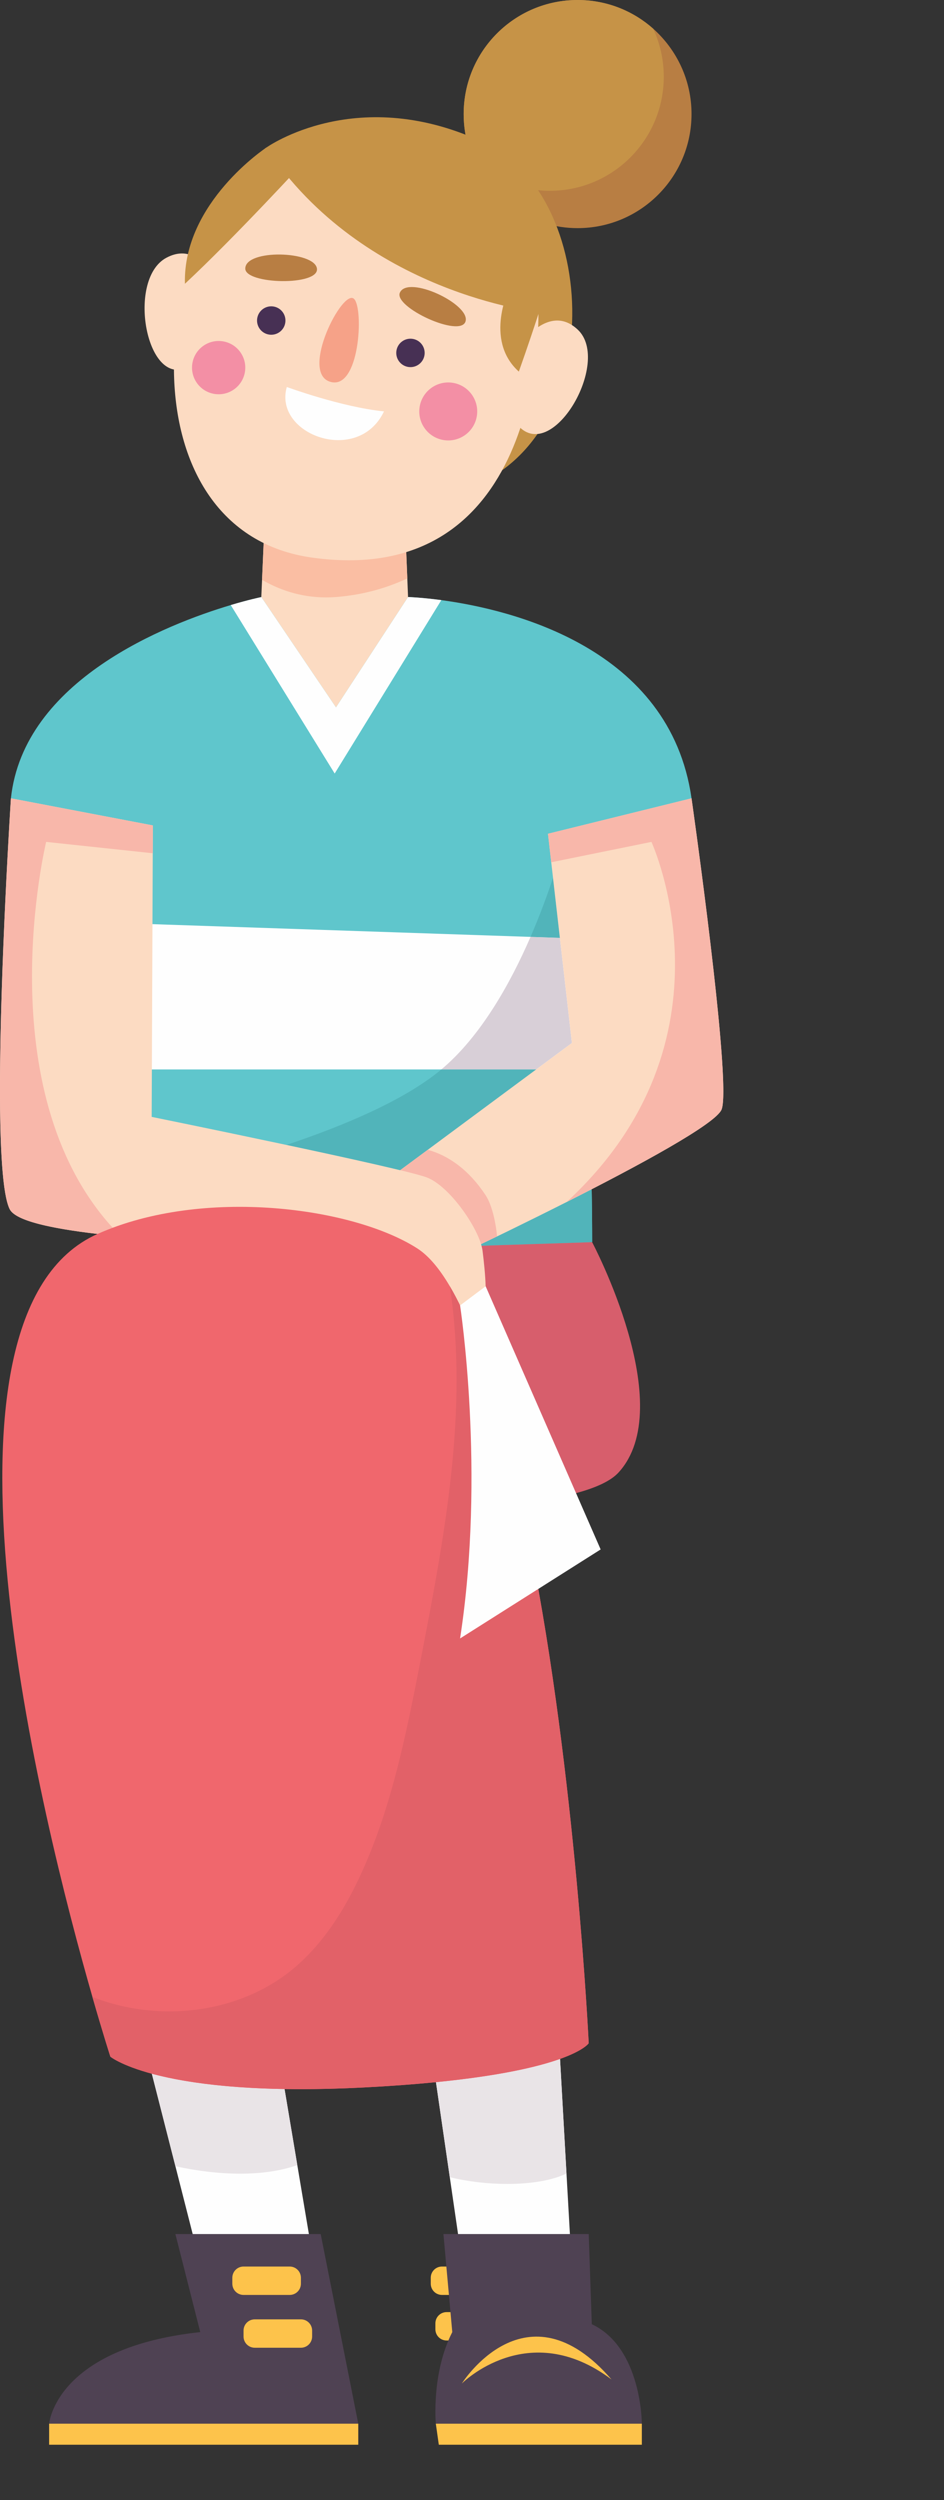 <?xml version="1.0" encoding="UTF-8" standalone="no"?><!-- Generator: Gravit.io --><svg xmlns="http://www.w3.org/2000/svg" xmlns:xlink="http://www.w3.org/1999/xlink" style="isolation:isolate" viewBox="0 0 101 267.3" width="101pt" height="267.3pt"><rect x="0" y="0" width="101" height="267.3" fill="#333333" stroke="none"/><defs><clipPath id="_clipPath_BknSjrz1sbqI5ZFet3B0z1ac29nQpew9"><rect width="101" height="267.3"/></clipPath></defs><g clip-path="url(#_clipPath_BknSjrz1sbqI5ZFet3B0z1ac29nQpew9)"><g><path d=" M 43.658 63.831 L 34.639 104.031 L 27.958 63.831 L 28.038 61.991 L 28.348 54.83 L 28.858 42.951 L 42.879 44.51 L 43.318 55.38 L 43.578 61.84 L 43.658 63.831 Z " fill="rgb(252,219,194)"/><path d=" M 34.882 63.872 C 32.05 63.872 29.731 62.979 28.038 61.991 L 28.348 54.83 L 43.318 55.38 L 43.578 61.84 C 41.748 62.701 39.178 63.581 35.948 63.831 C 35.585 63.859 35.23 63.872 34.882 63.872 Z " fill="rgb(250,190,163)"/><path d=" M 60.318 90.011 C 63.448 105.251 63.358 132.81 63.358 132.81 L 53.368 133.58 L 8.549 137.04 C 8.549 137.04 13.379 125.951 13.248 116.68 C 13.078 103.721 11.768 104.15 12.168 92.891 C 12.188 92.601 12.198 92.32 12.218 92.04 L 1.168 85.351 C 2.528 72.69 17.848 66.73 24.688 64.69 C 26.629 64.11 27.888 63.851 27.948 63.84 L 27.958 63.831 L 35.948 75.63 L 43.658 63.831 C 43.658 63.831 45.038 63.871 47.219 64.161 C 54.719 65.17 71.688 69.241 73.988 85.351 C 71.478 86.69 62.388 88.991 60.318 90.011 Z " fill="rgb(95,198,204)"/><path d=" M 47.219 64.161 L 35.808 82.701 L 24.688 64.69 C 26.629 64.11 27.888 63.851 27.948 63.84 L 27.958 63.831 L 35.948 75.63 L 43.658 63.831 C 43.658 63.831 45.038 63.871 47.219 64.161 Z " fill="rgb(254,254,254)"/><path d=" M 73.988 12.19 C 73.988 18.931 68.528 24.391 61.799 24.391 C 56.898 24.391 52.678 21.5 50.738 17.331 C 50.009 15.77 49.608 14.031 49.608 12.19 C 49.608 5.46 55.058 0 61.799 0 C 64.908 0 67.738 1.161 69.888 3.07 C 72.398 5.311 73.988 8.561 73.988 12.19 Z " fill="rgb(184,126,67)"/><path d=" M 71.018 8.201 C 71.018 14.94 65.558 20.4 58.828 20.4 C 55.728 20.4 52.898 19.241 50.738 17.331 C 50.009 15.77 49.608 14.031 49.608 12.19 C 49.608 5.46 55.058 0 61.799 0 C 64.908 0 67.738 1.161 69.888 3.07 C 70.608 4.63 71.018 6.371 71.018 8.201 Z " fill="rgb(198,147,71)"/><path d=" M 28.489 15.783 C 28.489 15.783 38.33 8.725 52.113 15.408 C 64.459 21.394 65.053 47.963 49.013 52.541 C 29.67 58.063 28.489 15.783 28.489 15.783 Z " fill="rgb(198,147,71)"/><path d=" M 11.806 98.654 L 64.719 100.435 L 64.719 114.34 L 11.806 114.34 L 11.806 98.654 Z " fill="rgb(254,254,254)"/><path d=" M 51.514 133.188 C 51.499 133.133 51.483 133.077 51.465 133.021 C 51.976 132.775 52.547 132.499 53.182 132.191 C 53.182 132.191 53.182 132.19 53.182 132.19 C 53.548 132.013 53.927 131.83 54.318 131.64 C 56.219 130.71 58.388 129.64 60.629 128.51 L 60.629 128.51 L 60.629 128.51 C 61.516 128.063 62.412 127.607 63.306 127.147 C 63.353 129.902 63.358 131.845 63.358 132.534 C 63.358 132.537 63.358 132.54 63.358 132.543 C 63.358 132.546 63.358 132.549 63.358 132.552 C 63.358 132.555 63.358 132.558 63.358 132.561 C 63.358 132.563 63.358 132.566 63.358 132.569 C 63.358 132.727 63.358 132.81 63.358 132.81 L 63.355 132.81 C 63.354 132.807 63.353 132.806 63.353 132.806 L 51.514 133.188 Z  M 42.812 125.115 C 39.868 124.4 35.229 123.386 30.645 122.41 C 36.702 120.387 43.266 117.646 47.219 114.34 L 47.219 114.34 L 57.367 114.34 L 45.768 122.93 L 42.812 125.115 Z  M 59.903 100.273 L 56.762 100.167 C 57.788 97.806 58.589 95.6 59.168 93.851 L 59.903 100.273 Z " fill="rgb(81,180,186)"/><path d=" M 57.367 114.34 L 47.219 114.34 C 51.43 110.819 54.598 105.148 56.762 100.167 L 59.903 100.273 L 61.188 111.51 L 57.367 114.34 Z " fill="rgb(216,207,215)"/><path d=" M 77.208 118.611 C 76.618 120.151 68.259 124.661 60.629 128.51 C 58.388 129.64 56.219 130.71 54.318 131.64 C 50.589 133.451 47.929 134.701 47.929 134.701 L 41.668 125.981 L 41.658 125.97 L 41.668 125.96 L 45.768 122.93 L 61.188 111.51 L 58.978 92.19 L 58.629 89.141 L 73.988 85.351 C 73.988 85.351 78.318 115.72 77.208 118.611 Z " fill="rgb(252,219,194)"/><path d=" M 51.465 133.021 C 51.465 133.02 51.465 133.019 51.464 133.018 C 51.993 132.764 52.569 132.487 53.182 132.19 C 53.182 132.19 53.182 132.191 53.182 132.191 C 52.547 132.499 51.976 132.775 51.465 133.021 Z " fill="rgb(83,151,161)"/><path d=" M 51.464 133.018 C 50.733 130.662 47.983 126.841 45.738 125.92 C 45.333 125.755 44.285 125.473 42.812 125.115 L 45.768 122.93 C 47.937 123.53 50.145 125.024 51.967 127.804 C 52.714 128.945 53.082 131.02 53.182 132.19 C 52.569 132.487 51.993 132.764 51.464 133.018 Z " fill="rgb(248,183,170)"/><path d=" M 60.629 128.51 C 79.438 111.151 69.698 90.011 69.698 90.011 L 58.978 92.19 L 58.629 89.141 L 73.988 85.351 C 73.988 85.351 77.393 109.229 77.39 116.655 C 77.39 117.603 77.334 118.283 77.208 118.611 C 76.618 120.151 68.259 124.661 60.629 128.51 Z " fill="rgb(248,183,170)"/><path d=" M 24.094 32.859 C 24.094 32.859 22.295 25.186 17.815 27.551 C 13.334 29.915 15.829 42.436 20.598 38.922" fill="rgb(252,219,194)"/><path d=" M 33.371 59.613 C 58.486 63.136 57.603 33.377 57.603 33.377 C 57.603 33.377 38.84 31.39 28.489 15.783 C 15.594 25.983 13.472 56.821 33.371 59.613 Z " fill="rgb(252,219,194)"/><path d=" M 51.029 44.406 C 50.8 46.102 49.238 47.29 47.542 47.061 C 45.846 46.831 44.657 45.27 44.887 43.574 C 45.117 41.877 46.677 40.689 48.374 40.918 C 50.07 41.148 51.259 42.709 51.029 44.406 Z " fill="rgb(243,143,165)"/><path d=" M 26.217 39.687 C 26.006 41.246 24.571 42.339 23.011 42.127 C 21.453 41.916 20.36 40.481 20.571 38.922 C 20.782 37.363 22.218 36.27 23.776 36.482 C 25.336 36.693 26.428 38.128 26.217 39.687 Z " fill="rgb(243,143,165)"/><path d=" M 54.351 38.691 C 54.351 38.691 58.127 31.773 61.816 35.245 C 65.507 38.716 58.926 49.955 55.262 45.298" fill="rgb(252,219,194)"/><path d=" M 30.527 34.474 C 30.415 35.306 29.649 35.889 28.817 35.776 C 27.985 35.664 27.402 34.898 27.515 34.066 C 27.628 33.234 28.393 32.651 29.225 32.764 C 30.057 32.877 30.64 33.643 30.527 34.474 Z " fill="rgb(71,48,84)"/><path d=" M 45.422 37.936 C 45.309 38.768 44.544 39.351 43.712 39.238 C 42.88 39.125 42.297 38.36 42.41 37.528 C 42.522 36.696 43.288 36.113 44.12 36.226 C 44.951 36.339 45.534 37.104 45.422 37.936 Z " fill="rgb(71,48,84)"/><path d=" M 9.331 134.547 L 6.363 160.59 C 6.363 160.59 59.657 164.529 66.17 157.441 C 72.682 150.353 63.353 132.806 63.353 132.806 L 9.331 134.547 Z " fill="rgb(215,94,108)"/><path d=" M 37.88 31.956 C 36.671 30.791 32.091 39.766 35.289 40.806 C 38.49 41.846 38.939 32.977 37.88 31.956 Z " fill="rgb(246,162,136)"/><path d=" M 30.686 41.376 C 30.686 41.376 36.542 43.528 41.084 43.984 C 38.317 49.796 29.229 46.471 30.686 41.376 Z " fill="rgb(254,254,254)"/><path d=" M 51.528 139.64 C 51.748 139.951 51.528 142.691 49.778 141.59 C 49.868 143.8 48.738 143.271 48.738 143.271 C 48.738 143.271 47.268 139.22 43.748 134.3 C 42.768 133.38 25.259 133.34 12.938 132.191 C 6.678 131.59 1.758 130.71 1.038 129.281 C -1.371 124.5 1.168 85.351 1.168 85.351 L 16.358 88.25 L 16.348 90.011 L 16.228 119.411 C 16.228 119.411 43.238 124.901 45.738 125.92 C 48.228 126.941 51.339 131.531 51.629 133.731 C 51.908 135.93 52.268 139.741 51.528 139.64 Z " fill="rgb(252,219,194)"/><path d=" M 10.435 131.926 C 5.403 131.337 1.659 130.513 1.038 129.281 C 0.264 127.745 0 122.661 0 116.468 C -0.002 103.385 1.168 85.351 1.168 85.351 L 16.358 88.25 L 16.341 91.225 L 4.938 90.011 C 4.938 90.011 -1.46 116.45 12.054 131.266 C 11.509 131.469 10.973 131.687 10.448 131.92 C 10.443 131.923 10.44 131.924 10.435 131.926 Z " fill="rgb(248,183,170)"/><path d=" M 35.438 253.06 L 23.098 248.59 L 18.768 231.6 L 13.238 209.92 L 10.228 198.111 L 25.738 195.3 L 27.608 206.441 L 32.138 233.441 L 35.438 253.06 Z " fill="rgb(254,254,254)"/><path d=" M 61.882 254.868 L 50.413 248.509 L 48.123 232.772 L 44.055 204.818 L 42.767 195.95 L 58.493 194.844 L 59.281 208.768 L 60.609 232.378 L 61.882 254.868 Z " fill="rgb(254,254,254)"/><path d=" M 25.7 232.397 C 23.402 232.397 21.006 232.096 18.768 231.6 L 18.768 231.6 L 16.246 221.712 C 19.112 222.487 23.614 223.238 30.445 223.349 L 31.808 231.477 C 30.012 232.121 27.901 232.397 25.7 232.397 Z " fill="rgb(233,228,231)"/><path d=" M 60.609 232.378 L 60.609 232.378 L 60.608 232.365 C 60.617 232.362 60.626 232.361 60.63 232.361 C 60.638 232.361 60.637 232.365 60.609 232.378 Z " fill="rgb(234,215,198)"/><path d=" M 54.277 233.495 C 52.213 233.495 50.044 233.244 48.123 232.772 L 48.123 232.772 L 46.645 222.614 C 53.564 221.927 57.594 220.959 59.92 220.129 L 60.608 232.365 L 60.608 232.365 L 60.609 232.378 L 60.609 232.378 L 60.609 232.378 L 60.609 232.378 C 59.045 233.139 56.736 233.495 54.277 233.495 Z " fill="rgb(233,228,231)"/><path d=" M 62.988 218.451 C 62.988 218.451 60.708 222.06 38.938 223.18 C 17.158 224.3 11.808 219.89 11.808 219.89 C 11.808 219.89 11.038 217.501 9.888 213.5 C 4.498 194.741 -9.102 140.6 10.448 131.92 C 21.728 126.911 37.759 129.05 44.658 133.481 C 45.879 134.271 47.028 135.651 48.129 137.521 C 51.578 143.361 54.448 153.911 56.768 165.521 C 61.598 189.71 62.988 218.451 62.988 218.451 Z " fill="rgb(240,103,109)"/><path d=" M 32.186 223.362 C 31.59 223.362 31.009 223.358 30.445 223.349 C 23.614 223.238 19.112 222.487 16.246 221.712 C 12.932 220.816 11.808 219.89 11.808 219.89 C 11.808 219.89 11.038 217.501 9.888 213.5 C 12.49 214.527 15.307 215.045 18.12 215.045 C 23.203 215.045 28.273 213.354 32.038 209.911 C 34.978 207.231 37.089 203.75 38.728 200.13 C 41.978 192.96 43.509 185.14 45.018 177.411 C 47.568 164.251 50.138 150.76 48.129 137.521 C 51.578 143.361 54.448 153.911 56.768 165.521 C 61.598 189.71 62.988 218.451 62.988 218.451 C 62.988 218.451 62.512 219.204 59.92 220.129 C 57.594 220.959 53.564 221.927 46.645 222.614 C 44.395 222.837 41.84 223.031 38.938 223.18 C 36.484 223.306 34.239 223.362 32.186 223.362 Z " fill="rgb(226,97,104)"/><path d=" M 54.551 30.687 C 54.551 30.687 51.713 36.317 55.511 39.731 C 57.475 34.196 58.629 30.34 58.629 30.34" fill="rgb(198,147,71)"/><path d=" M 48.91 245.362 L 47.287 245.362 C 46.624 245.362 46.087 244.825 46.087 244.162 L 46.087 243.526 C 46.087 242.863 46.624 242.326 47.287 242.326 L 48.91 242.326 C 49.573 242.326 50.11 242.863 50.11 243.526 L 50.11 244.162 C 50.11 244.825 49.573 245.362 48.91 245.362 Z " fill="rgb(253,195,75)"/><path d=" M 49.406 250.234 L 47.783 250.234 C 47.121 250.234 46.583 249.697 46.583 249.034 L 46.583 248.398 C 46.583 247.735 47.121 247.198 47.783 247.198 L 49.406 247.198 C 50.069 247.198 50.606 247.735 50.606 248.398 L 50.606 249.034 C 50.606 249.697 50.069 250.234 49.406 250.234 Z " fill="rgb(253,195,75)"/><path d=" M 47.443 238.852 L 62.989 238.852 L 63.317 248.49 C 68.671 251.008 68.671 259.127 68.671 259.127 L 46.629 259.127 C 46.629 259.127 46.136 253.741 48.39 249.335 L 47.443 238.852 Z " fill="rgb(79,66,83)"/><path d=" M 68.671 261.377 L 46.949 261.377 L 46.629 259.127 L 68.671 259.127 L 68.671 261.377 Z " fill="rgb(253,195,75)"/><path d=" M 49.407 254.839 C 49.407 254.839 56.487 247.681 65.429 254.402 C 56.288 243.843 49.407 254.839 49.407 254.839 Z " fill="rgb(253,195,75)"/><path d=" M 18.765 238.852 L 34.311 238.852 L 38.332 259.127 L 5.258 259.127 C 5.258 259.127 5.928 251.008 21.426 249.335 L 18.765 238.852 Z " fill="rgb(79,66,83)"/><path d=" M 38.332 261.377 L 5.258 261.377 L 5.258 259.127 L 38.332 259.127 L 38.332 261.377 Z " fill="rgb(253,195,75)"/><path d=" M 30.995 245.362 L 26.057 245.362 C 25.395 245.362 24.857 244.825 24.857 244.162 L 24.857 243.526 C 24.857 242.863 25.395 242.326 26.057 242.326 L 30.995 242.326 C 31.657 242.326 32.195 242.863 32.195 243.526 L 32.195 244.162 C 32.195 244.825 31.657 245.362 30.995 245.362 Z " fill="rgb(253,195,75)"/><path d=" M 32.195 251.008 L 27.258 251.008 C 26.595 251.008 26.057 250.471 26.057 249.808 L 26.057 249.172 C 26.057 248.509 26.595 247.972 27.258 247.972 L 32.195 247.972 C 32.857 247.972 33.395 248.509 33.395 249.172 L 33.395 249.808 C 33.395 250.471 32.857 251.008 32.195 251.008 Z " fill="rgb(253,195,75)"/><path d=" M 26.243 28.709 C 26.221 30.41 34.176 30.594 33.91 28.709 C 33.643 26.825 26.269 26.603 26.243 28.709 Z " fill="rgb(184,126,67)"/><path d=" M 42.784 31.287 C 42.085 32.837 49.303 36.183 49.812 34.349 C 50.321 32.515 43.649 29.366 42.784 31.287 Z " fill="rgb(184,126,67)"/><path d=" M 28.489 15.783 C 28.489 15.783 19.56 21.662 19.785 30.34 C 25.219 25.273 32.646 17.181 32.646 17.181 L 28.489 15.783 Z " fill="rgb(198,147,71)"/><path d=" M 49.225 139.568 C 49.225 139.568 51.97 157.409 49.225 175.175 L 64.264 165.658 L 51.96 137.521 L 49.225 139.568 Z " fill="rgb(254,254,254)"/></g></g></svg>